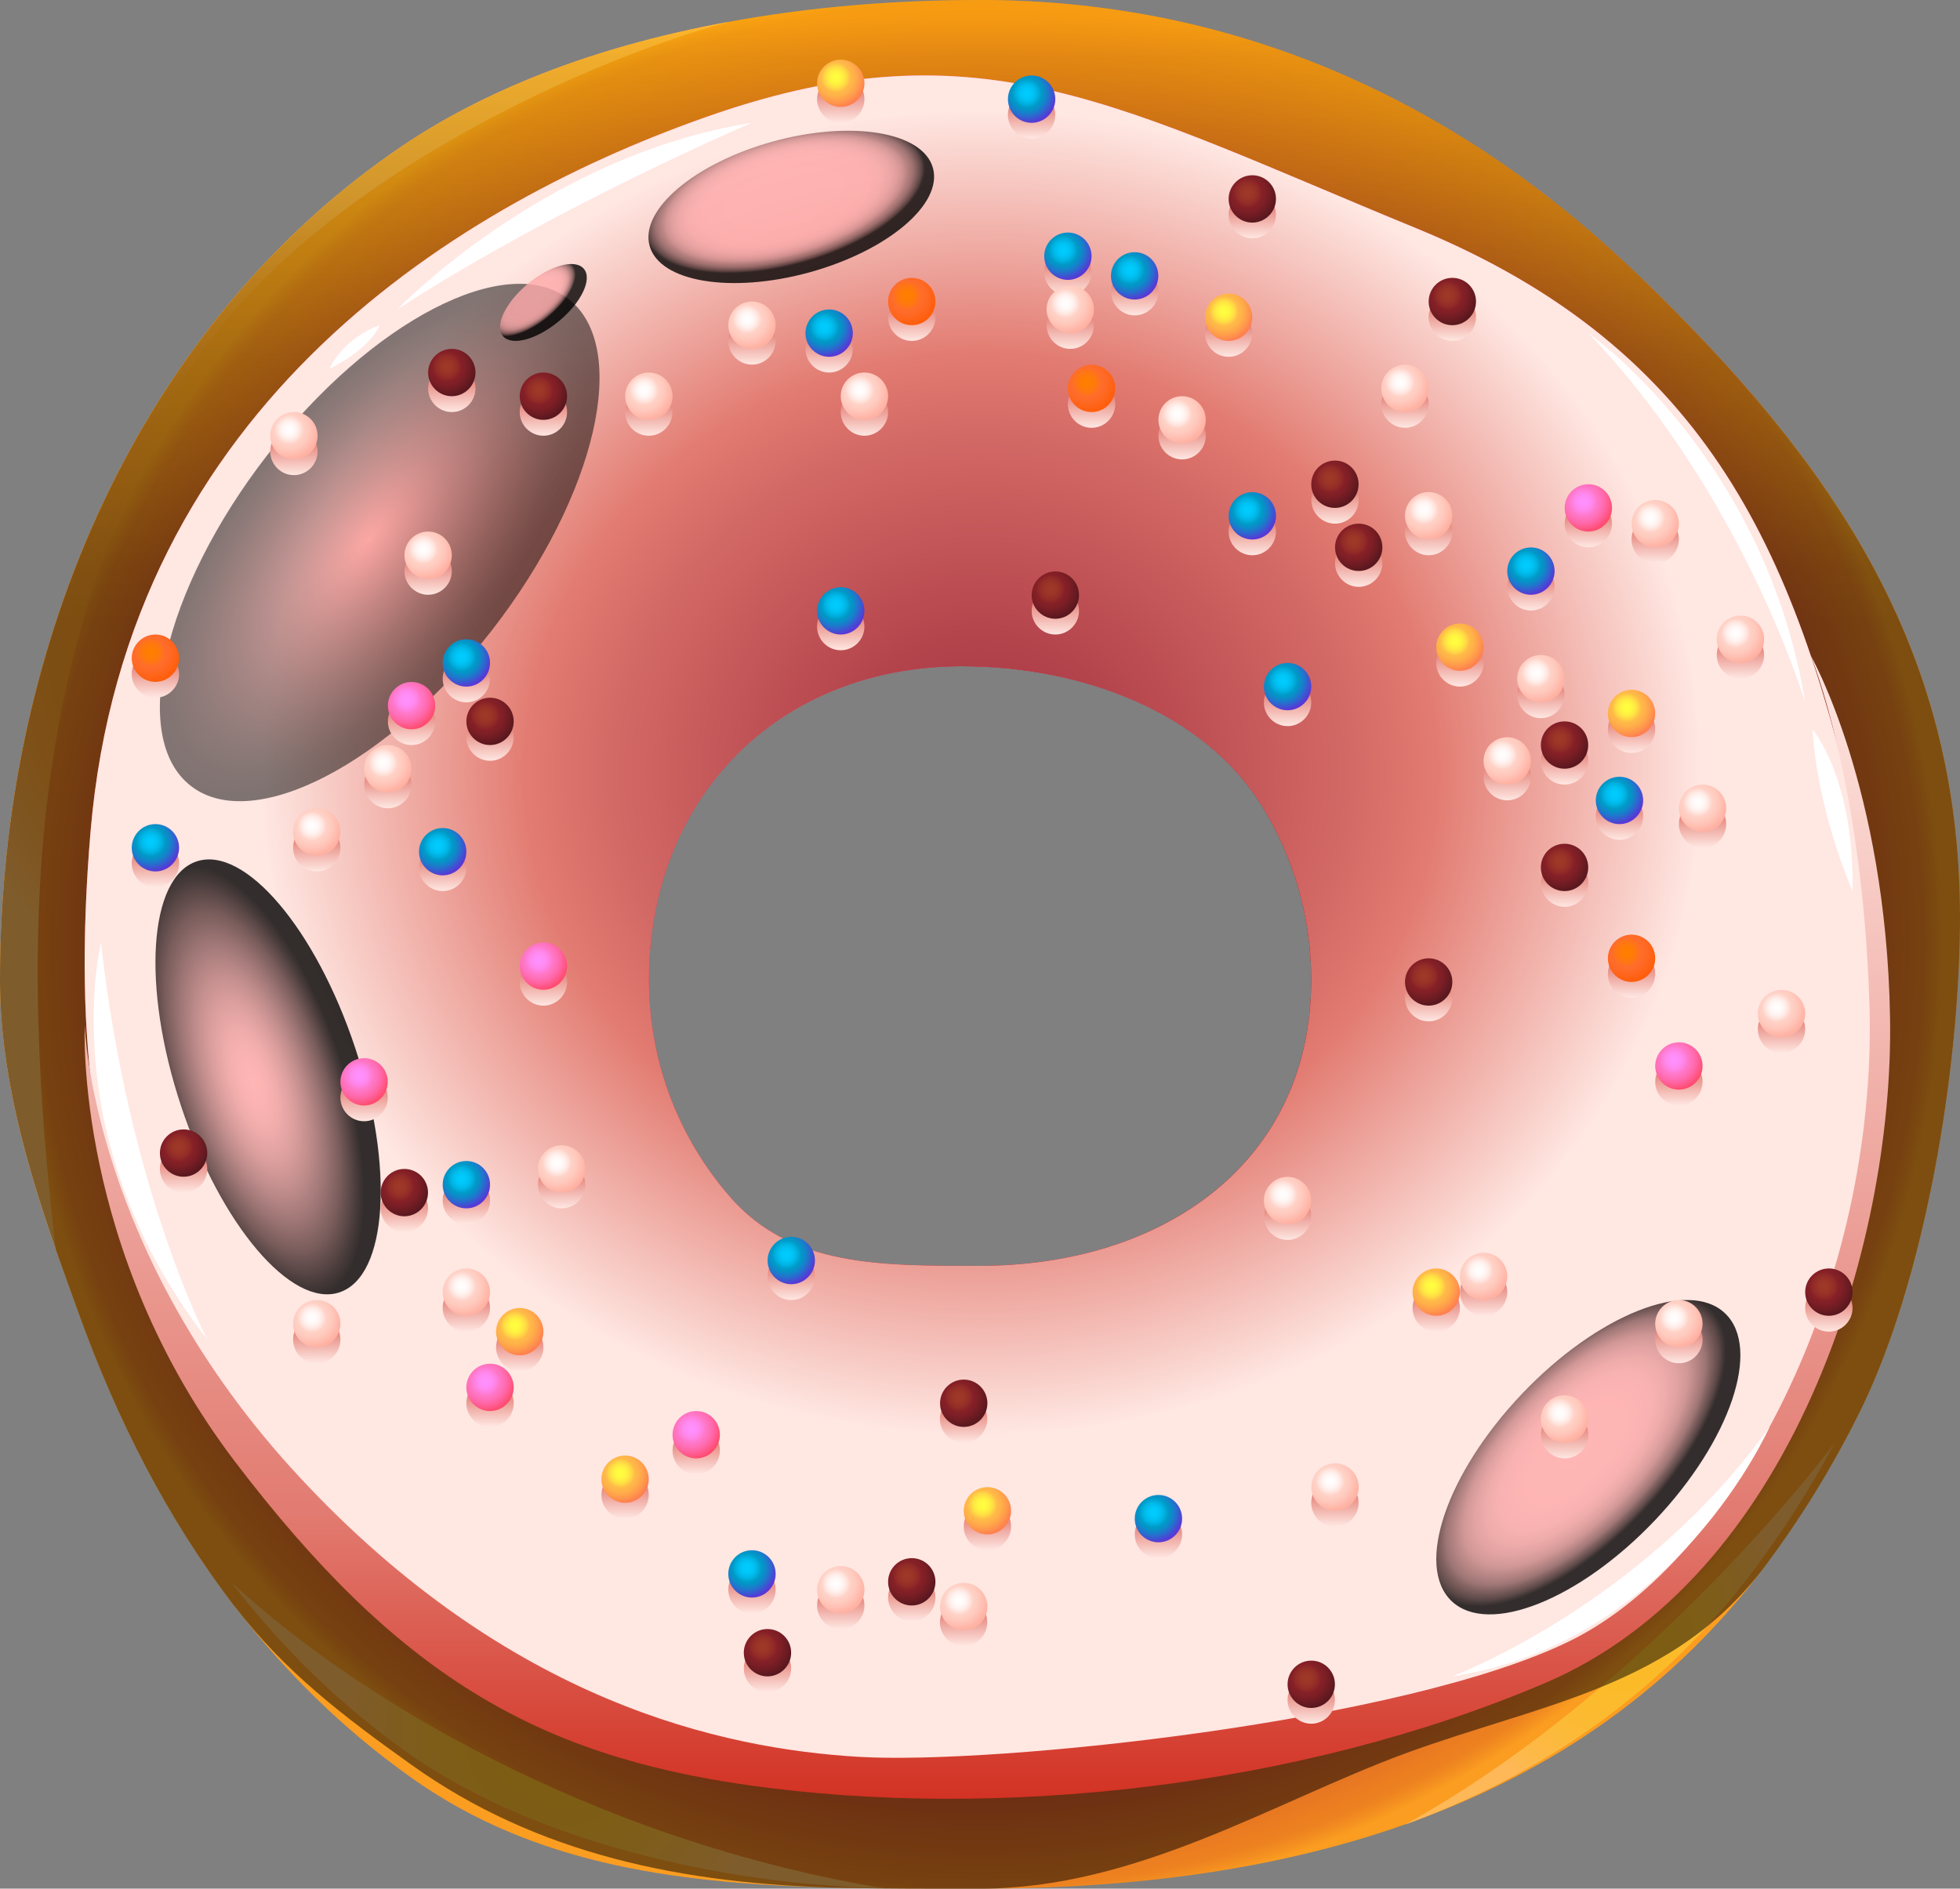 <?xml version="1.0" encoding="UTF-8"?><svg xmlns="http://www.w3.org/2000/svg" xmlns:xlink="http://www.w3.org/1999/xlink" viewBox="0 0 165.59 159.6"><rect x="0" y="0" width="165.59" height="159.6" fill="#808080" stroke="none"/><defs><style>.cls-1{fill:url(#_езымянный_градиент_260-17);}.cls-2{fill:url(#_езымянный_градиент_176-8);}.cls-3{fill:url(#_езымянный_градиент_157-44);}.cls-3,.cls-4,.cls-5,.cls-6,.cls-7,.cls-8,.cls-9,.cls-10,.cls-11,.cls-12,.cls-13,.cls-14,.cls-15,.cls-16,.cls-17,.cls-18,.cls-19,.cls-20,.cls-21,.cls-22,.cls-23,.cls-24,.cls-25,.cls-26,.cls-27,.cls-28,.cls-29,.cls-30,.cls-31,.cls-32,.cls-33,.cls-34,.cls-35,.cls-36,.cls-37,.cls-38,.cls-39,.cls-40,.cls-41,.cls-42,.cls-43,.cls-44,.cls-45,.cls-46,.cls-47,.cls-48,.cls-49,.cls-50,.cls-51,.cls-52,.cls-53,.cls-54,.cls-55,.cls-56,.cls-57,.cls-58,.cls-59,.cls-60,.cls-61,.cls-62,.cls-63,.cls-64,.cls-65,.cls-66,.cls-67,.cls-68,.cls-69,.cls-70,.cls-71,.cls-72,.cls-73,.cls-74,.cls-75,.cls-76,.cls-77,.cls-78,.cls-79,.cls-80,.cls-81,.cls-82,.cls-83,.cls-84{mix-blend-mode:multiply;}.cls-4{fill:url(#_езымянный_градиент_157-71);}.cls-85{fill:url(#_езымянный_градиент_156-21);}.cls-5{fill:url(#_езымянный_градиент_157-30);}.cls-6{fill:url(#_езымянный_градиент_157-77);}.cls-7{fill:url(#_езымянный_градиент_157-62);}.cls-8{fill:url(#_езымянный_градиент_157-78);}.cls-86{fill:url(#_езымянный_градиент_197);}.cls-87{fill:url(#_езымянный_градиент_260);}.cls-9{fill:url(#_езымянный_градиент_157-39);}.cls-10{fill:url(#_езымянный_градиент_157-28);}.cls-88{fill:url(#_езымянный_градиент_260-14);}.cls-89{fill:url(#_езымянный_градиент_225-4);}.cls-90{fill:url(#_езымянный_градиент_156-9);}.cls-91{fill:url(#_езымянный_градиент_156);}.cls-92{fill:url(#_езымянный_градиент_176-9);}.cls-93{fill:url(#_езымянный_градиент_209-2);}.cls-94{fill:url(#_езымянный_градиент_260-7);}.cls-95{fill:url(#_езымянный_градиент_156-2);}.cls-96{fill:url(#_езымянный_градиент_72);}.cls-11{fill:url(#_езымянный_градиент_157-26);}.cls-97{fill:url(#_езымянный_градиент_260-5);}.cls-98{fill:url(#_езымянный_градиент_136-2);}.cls-98,.cls-99,.cls-100,.cls-101,.cls-102,.cls-103{mix-blend-mode:screen;}.cls-98,.cls-100,.cls-102,.cls-103{opacity:.8;}.cls-12{fill:url(#_езымянный_градиент_157-55);}.cls-104{fill:url(#_езымянный_градиент_225-6);}.cls-13{fill:url(#_езымянный_градиент_157-50);}.cls-14{fill:url(#_езымянный_градиент_157-35);}.cls-99{fill:url(#_езымянный_градиент_84);}.cls-99,.cls-101{opacity:.5;}.cls-15{fill:url(#_езымянный_градиент_157-4);}.cls-105{fill:url(#_езымянный_градиент_225-2);}.cls-16{fill:url(#_езымянный_градиент_157-2);}.cls-17{fill:url(#_езымянный_градиент_128);}.cls-106{fill:url(#_езымянный_градиент_286);}.cls-107{fill:url(#_езымянный_градиент_209-5);}.cls-108{fill:url(#_езымянный_градиент_260-4);}.cls-109{fill:url(#_езымянный_градиент_156-27);}.cls-110{fill:url(#_езымянный_градиент_260-13);}.cls-111{fill:url(#_езымянный_градиент_156-20);}.cls-18{fill:url(#_езымянный_градиент_157-23);}.cls-19{fill:url(#_езымянный_градиент_157-5);}.cls-20{fill:url(#_езымянный_градиент_157-17);}.cls-21{fill:url(#_езымянный_градиент_157-25);}.cls-22{fill:url(#_езымянный_градиент_157-49);}.cls-112{fill:url(#_езымянный_градиент_260-3);}.cls-113{isolation:isolate;}.cls-114{fill:url(#_езымянный_градиент_225-7);}.cls-115{fill:url(#_езымянный_градиент_156-12);}.cls-116{fill:url(#_езымянный_градиент_260-15);}.cls-23{fill:url(#_езымянный_градиент_157-68);}.cls-117{fill:url(#_езымянный_градиент_176-2);}.cls-24{fill:url(#_езымянный_градиент_157-52);}.cls-118{fill:url(#_езымянный_градиент_156-6);}.cls-25{fill:url(#_езымянный_градиент_157-33);}.cls-26{fill:url(#_езымянный_градиент_157-9);}.cls-27{fill:url(#_езымянный_градиент_157-32);}.cls-119{fill:url(#_езымянный_градиент_156-8);}.cls-28{fill:url(#_езымянный_градиент_157-38);}.cls-29{fill:url(#_езымянный_градиент_157-75);}.cls-30{fill:url(#_езымянный_градиент_157-21);}.cls-31{fill:url(#_езымянный_градиент_157-56);}.cls-120{fill:url(#_езымянный_градиент_176-5);}.cls-32{fill:url(#_езымянный_градиент_157-27);}.cls-33{fill:url(#_езымянный_градиент_157-70);}.cls-34{fill:url(#_езымянный_градиент_157-13);}.cls-35{fill:url(#_езымянный_градиент_157-34);}.cls-121{fill:url(#_езымянный_градиент_156-22);}.cls-122{fill:url(#_езымянный_градиент_156-24);}.cls-36{fill:url(#_езымянный_градиент_157-57);}.cls-123{fill:url(#_езымянный_градиент_156-13);}.cls-124{fill:url(#_езымянный_градиент_156-14);}.cls-37{fill:url(#_езымянный_градиент_157-3);}.cls-38{fill:url(#_езымянный_градиент_157-24);}.cls-39{fill:url(#_езымянный_градиент_157-19);}.cls-40{fill:url(#_езымянный_градиент_157-37);}.cls-41{fill:url(#_езымянный_градиент_157-79);}.cls-42{fill:url(#_езымянный_градиент_121);}.cls-125{fill:url(#_езымянный_градиент_176-3);}.cls-126{fill:url(#_езымянный_градиент_176-6);}.cls-127{fill:#fff;mix-blend-mode:soft-light;}.cls-128{fill:url(#_езымянный_градиент_176-4);}.cls-129{fill:url(#_езымянный_градиент_260-6);}.cls-43{fill:url(#_езымянный_градиент_157-29);}.cls-130{fill:url(#_езымянный_градиент_156-16);}.cls-44{fill:url(#_езымянный_градиент_157-53);}.cls-45{fill:url(#_езымянный_градиент_157-69);}.cls-46{fill:url(#_езымянный_градиент_157-41);}.cls-47{fill:url(#_езымянный_градиент_157-61);}.cls-48{fill:url(#_езымянный_градиент_157-67);}.cls-49{fill:url(#_езымянный_градиент_157-36);}.cls-50{fill:url(#_езымянный_градиент_157-15);}.cls-131{fill:url(#_езымянный_градиент_225-3);}.cls-132{fill:url(#_езымянный_градиент_209-3);}.cls-51{fill:url(#_езымянный_градиент_157-48);}.cls-133{fill:url(#_езымянный_градиент_156-4);}.cls-52{fill:url(#_езымянный_градиент_157-11);}.cls-53{fill:url(#_езымянный_градиент_157-20);}.cls-134{fill:url(#_езымянный_градиент_176-10);}.cls-135{fill:url(#_езымянный_градиент_260-12);}.cls-54{fill:url(#_езымянный_градиент_157-72);}.cls-55{fill:url(#_езымянный_градиент_157-31);}.cls-136{fill:url(#_езымянный_градиент_156-17);}.cls-137{fill:url(#_езымянный_градиент_156-3);}.cls-56{fill:url(#_езымянный_градиент_157-6);}.cls-138{fill:url(#_езымянный_градиент_176-12);}.cls-139{fill:url(#_езымянный_градиент_72-2);}.cls-57{fill:url(#_езымянный_градиент_157-14);}.cls-140{fill:url(#_езымянный_градиент_260-11);}.cls-141{fill:url(#_езымянный_градиент_197-4);}.cls-142{fill:url(#_езымянный_градиент_260-10);}.cls-143{fill:url(#_езымянный_градиент_176-7);}.cls-144{fill:url(#_езымянный_градиент_156-25);}.cls-145{fill:url(#_езымянный_градиент_176-16);}.cls-146{fill:url(#_езымянный_градиент_260-8);}.cls-147{fill:url(#_езымянный_градиент_101);}.cls-58{fill:url(#_езымянный_градиент_157-64);}.cls-59{fill:url(#_езымянный_градиент_157-59);}.cls-100{fill:url(#_езымянный_градиент_138);}.cls-148{fill:url(#_езымянный_градиент_225-8);}.cls-60{fill:url(#_езымянный_градиент_157-66);}.cls-149{fill:url(#_езымянный_градиент_156-19);}.cls-61{fill:url(#_езымянный_градиент_157-74);}.cls-150{fill:url(#_езымянный_градиент_260-16);}.cls-62{fill:url(#_езымянный_градиент_157-42);}.cls-151{fill:url(#_езымянный_градиент_209);}.cls-152{fill:url(#_езымянный_градиент_225);}.cls-63{fill:url(#_езымянный_градиент_157-60);}.cls-153{fill:url(#_езымянный_градиент_209-4);}.cls-64{fill:url(#_езымянный_градиент_157);}.cls-154{fill:url(#_езымянный_градиент_176);}.cls-155{fill:url(#_езымянный_градиент_197-3);}.cls-156{fill:url(#_езымянный_градиент_197-2);}.cls-157{fill:url(#_езымянный_градиент_156-10);}.cls-65{fill:url(#_езымянный_градиент_157-46);}.cls-158{fill:url(#_езымянный_градиент_209-7);}.cls-159{fill:url(#_езымянный_градиент_260-18);}.cls-66{fill:url(#_езымянный_градиент_157-45);}.cls-101{fill:url(#_езымянный_градиент_119);}.cls-67{fill:url(#_езымянный_градиент_157-22);}.cls-68{fill:url(#_езымянный_градиент_157-51);}.cls-160{fill:url(#_езымянный_градиент_176-14);}.cls-161{fill:url(#_езымянный_градиент_156-11);}.cls-162{fill:url(#_езымянный_градиент_225-5);}.cls-102{fill:url(#_езымянный_градиент_136);}.cls-69{fill:url(#_езымянный_градиент_157-73);}.cls-70{fill:url(#_езымянный_градиент_157-80);}.cls-103{fill:url(#_езымянный_градиент_137);}.cls-71{fill:url(#_езымянный_градиент_157-40);}.cls-72{fill:url(#_езымянный_градиент_157-16);}.cls-163{fill:url(#_езымянный_градиент_260-9);}.cls-164{fill:url(#_езымянный_градиент_156-7);}.cls-165{fill:url(#_езымянный_градиент_156-15);}.cls-166{fill:url(#_езымянный_градиент_156-23);}.cls-73{fill:url(#_езымянный_градиент_157-8);}.cls-74{fill:url(#_езымянный_градиент_157-7);}.cls-167{fill:url(#_езымянный_градиент_176-13);}.cls-75{fill:url(#_езымянный_градиент_157-54);}.cls-168{fill:url(#_езымянный_градиент_156-5);}.cls-76{fill:url(#_езымянный_градиент_157-10);}.cls-77{fill:url(#_езымянный_градиент_157-58);}.cls-169{fill:url(#_езымянный_градиент_156-18);}.cls-170{fill:url(#_езымянный_градиент_176-11);}.cls-78{fill:url(#_езымянный_градиент_157-12);}.cls-79{fill:url(#_езымянный_градиент_157-65);}.cls-171{fill:url(#_езымянный_градиент_64);}.cls-80{fill:url(#_езымянный_градиент_157-18);}.cls-172{fill:url(#_езымянный_градиент_156-26);}.cls-81{fill:url(#_езымянный_градиент_157-47);}.cls-173{fill:url(#_езымянный_градиент_260-2);}.cls-174{fill:url(#_езымянный_градиент_209-6);}.cls-82{fill:url(#_езымянный_градиент_157-76);}.cls-83{fill:url(#_езымянный_градиент_157-63);}.cls-84{fill:url(#_езымянный_градиент_157-43);}.cls-175{fill:url(#_езымянный_градиент_176-15);}</style><radialGradient id="_езымянный_градиент_286" cx="82.79" cy="79.8" fx="82.79" fy="79.8" r="81.31" gradientTransform="matrix(1, 0, 0, 1, 0, 0)" gradientUnits="userSpaceOnUse"><stop offset=".31" stop-color="#d45429"/><stop offset=".86" stop-color="#d45429"/><stop offset=".97" stop-color="#ec7f20"/><stop offset=".98" stop-color="#ed8220"/><stop offset=".99" stop-color="#f38e20"/><stop offset="1" stop-color="#fb9d20"/></radialGradient><radialGradient id="_езымянный_градиент_64" cx="30.76" cy="53.71" fx="30.76" fy="53.71" r="42.63" gradientTransform="matrix(1, 0, 0, 1, 0, 0)" gradientUnits="userSpaceOnUse"><stop offset="0" stop-color="#d45429"/><stop offset=".1" stop-color="#d85c27"/><stop offset=".27" stop-color="#e67324"/><stop offset=".47" stop-color="#fb9820"/><stop offset=".58" stop-color="#fb9a23"/><stop offset=".68" stop-color="#fca12f"/><stop offset=".78" stop-color="#fdac43"/><stop offset=".86" stop-color="#ffb857"/></radialGradient><radialGradient id="_езымянный_градиент_72" cx="47.09" cy="146.62" fx="47.09" fy="146.62" r="21.54" gradientTransform="matrix(1, 0, 0, 1, 0, 0)" gradientUnits="userSpaceOnUse"><stop offset="0" stop-color="#fbbc25"/><stop offset=".25" stop-color="#fbbb28"/><stop offset=".49" stop-color="#fcba34"/><stop offset=".73" stop-color="#fdb948"/><stop offset=".86" stop-color="#ffb857"/></radialGradient><radialGradient id="_езымянный_градиент_72-2" cx="136.81" cy="138.11" fx="136.81" fy="138.11" r="17.13" xlink:href="#_езымянный_градиент_72"/><linearGradient id="_езымянный_градиент_84" x1="82.79" y1="159.6" x2="82.79" y2="0" gradientTransform="matrix(1, 0, 0, 1, 0, 0)" gradientUnits="userSpaceOnUse"><stop offset=".67" stop-color="#000"/><stop offset=".7" stop-color="#0a0700"/><stop offset=".74" stop-color="#261b00"/><stop offset=".81" stop-color="#543b01"/><stop offset=".88" stop-color="#946902"/><stop offset=".97" stop-color="#e3a103"/><stop offset=".99" stop-color="#ffb504"/></linearGradient><radialGradient id="_езымянный_градиент_101" cx="80.25" cy="13.36" fx="80.25" fy="13.36" r="115.71" gradientTransform="matrix(1, 0, 0, 1, 0, 0)" gradientUnits="userSpaceOnUse"><stop offset=".06" stop-color="#ff5da9"/><stop offset="1" stop-color="#ff334a"/></radialGradient><radialGradient id="_езымянный_градиент_128" cx="82.9" cy="65.45" fx="82.9" fy="65.45" r="60.82" gradientTransform="translate(0 5.07) scale(1 .92)" gradientUnits="userSpaceOnUse"><stop offset="0" stop-color="#a43240"/><stop offset=".18" stop-color="#b1414a"/><stop offset=".51" stop-color="#d36965"/><stop offset=".63" stop-color="#e27b71"/><stop offset="1" stop-color="#ffe7e2"/></radialGradient><radialGradient id="_езымянный_градиент_119" cx="-338.07" cy="493.7" fx="-338.07" fy="493.7" r="6.46" gradientTransform="translate(-1684.93 1232.57) rotate(-142.21) scale(1.86 4.03)" gradientUnits="userSpaceOnUse"><stop offset="0" stop-color="#ff7e7e"/><stop offset=".09" stop-color="#e37070"/><stop offset=".34" stop-color="#944949"/><stop offset=".57" stop-color="#542929"/><stop offset=".76" stop-color="#261313"/><stop offset=".9" stop-color="#0a0505"/><stop offset=".99" stop-color="#000"/></radialGradient><radialGradient id="_езымянный_градиент_136" cx="-296.95" cy="508.79" fx="-296.95" fy="508.79" r="3.08" gradientTransform="translate(-2057.22 26.91) rotate(-105.35) scale(1.86 4.03)" gradientUnits="userSpaceOnUse"><stop offset=".37" stop-color="#ffabab"/><stop offset=".6" stop-color="#fda9a9"/><stop offset=".68" stop-color="#f6a5a5"/><stop offset=".74" stop-color="#ea9d9d"/><stop offset=".79" stop-color="#d99191"/><stop offset=".83" stop-color="#c38383"/><stop offset=".86" stop-color="#a87070"/><stop offset=".9" stop-color="#875b5b"/><stop offset=".93" stop-color="#624141"/><stop offset=".96" stop-color="#372424"/><stop offset=".98" stop-color="#090606"/><stop offset=".99" stop-color="#000"/></radialGradient><radialGradient id="_езымянный_градиент_137" cx="-417.72" cy="510.27" fx="-417.72" fy="510.27" r="4.16" gradientTransform="translate(-1846.66 1078.08) rotate(-136.46) scale(1.86 4.03)" gradientUnits="userSpaceOnUse"><stop offset="0" stop-color="#ffabab"/><stop offset=".37" stop-color="#fda9a9"/><stop offset=".5" stop-color="#f6a5a5"/><stop offset=".59" stop-color="#ea9d9d"/><stop offset=".67" stop-color="#d99191"/><stop offset=".74" stop-color="#c38383"/><stop offset=".79" stop-color="#a87070"/><stop offset=".85" stop-color="#875b5b"/><stop offset=".89" stop-color="#624141"/><stop offset=".94" stop-color="#372424"/><stop offset=".98" stop-color="#090606"/><stop offset=".99" stop-color="#000"/></radialGradient><radialGradient id="_езымянный_градиент_138" cx="-417.57" cy="454.73" fx="-417.57" fy="454.73" r="4.16" gradientTransform="translate(-56.52 2325.57) rotate(161.67) scale(1.86 4.61) skewX(.01)" gradientUnits="userSpaceOnUse"><stop offset="0" stop-color="#ffabab"/><stop offset=".11" stop-color="#faa7a7"/><stop offset=".23" stop-color="#ec9e9e"/><stop offset=".36" stop-color="#d48e8e"/><stop offset=".49" stop-color="#b47979"/><stop offset=".63" stop-color="#8a5d5d"/><stop offset=".78" stop-color="#573a3a"/><stop offset=".92" stop-color="#1c1212"/><stop offset=".99" stop-color="#000"/></radialGradient><radialGradient id="_езымянный_градиент_136-2" cx="-343.76" cy="500.74" fx="-343.76" fy="500.74" r="1.1" gradientTransform="translate(-1916.05 822.08) rotate(-129.69) scale(1.86 4.03) skewX(.01)" xlink:href="#_езымянный_градиент_136"/><linearGradient id="_езымянный_градиент_121" x1="83.42" y1="152.01" x2="83.42" y2="55.42" gradientTransform="matrix(1, 0, 0, 1, 0, 0)" gradientUnits="userSpaceOnUse"><stop offset="0" stop-color="#d23223"/><stop offset=".25" stop-color="#e27b71"/><stop offset="1" stop-color="#ffe7e2"/></linearGradient><linearGradient id="_езымянный_градиент_157" x1="123.34" y1="58.02" x2="123.34" y2="54.02" gradientTransform="matrix(1, 0, 0, 1, 0, 0)" gradientUnits="userSpaceOnUse"><stop offset="0" stop-color="#ffe7e2"/><stop offset=".75" stop-color="#e27b71"/><stop offset=".99" stop-color="#d23223"/></linearGradient><radialGradient id="_езымянный_градиент_225" cx="122.93" cy="54.18" fx="122.93" fy="54.18" r="2.5" gradientTransform="matrix(1, 0, 0, 1, 0, 0)" gradientUnits="userSpaceOnUse"><stop offset="0" stop-color="#fffe40"/><stop offset=".13" stop-color="#fffa40"/><stop offset=".24" stop-color="#ffef41"/><stop offset=".36" stop-color="#ffdc44"/><stop offset=".47" stop-color="#ffc247"/><stop offset=".49" stop-color="#ffbb48"/><stop offset=".63" stop-color="#ffb149"/><stop offset=".85" stop-color="#ff974c"/><stop offset="1" stop-color="#ff814f"/></radialGradient><linearGradient id="_езымянный_градиент_157-2" x1="71.03" y1="10.38" x2="71.03" y2="6.37" xlink:href="#_езымянный_градиент_157"/><radialGradient id="_езымянный_градиент_225-2" cx="70.62" cy="6.54" fx="70.62" fy="6.54" r="2.5" xlink:href="#_езымянный_градиент_225"/><linearGradient id="_езымянный_градиент_157-3" x1="77.03" y1="28.81" x2="77.03" y2="24.81" xlink:href="#_езымянный_градиент_157"/><radialGradient id="_езымянный_градиент_197" cx="76.63" cy="24.97" fx="76.63" fy="24.97" r="2.5" gradientTransform="matrix(1, 0, 0, 1, 0, 0)" gradientUnits="userSpaceOnUse"><stop offset="0" stop-color="#ff7f00"/><stop offset=".15" stop-color="#ff7d03"/><stop offset=".3" stop-color="#ff780e"/><stop offset=".44" stop-color="#ff7121"/><stop offset=".49" stop-color="#ff6d2c"/><stop offset=".7" stop-color="#ff6822"/><stop offset="1" stop-color="#ff5e0b"/></radialGradient><linearGradient id="_езымянный_градиент_157-4" x1="70.05" y1="31.48" x2="70.05" y2="27.48" xlink:href="#_езымянный_градиент_157"/><radialGradient id="_езымянный_градиент_176" cx="69.65" cy="27.64" fx="69.65" fy="27.64" r="2.5" gradientTransform="matrix(1, 0, 0, 1, 0, 0)" gradientUnits="userSpaceOnUse"><stop offset="0" stop-color="#00ccfe"/><stop offset=".14" stop-color="#00c8fa"/><stop offset=".27" stop-color="#00beef"/><stop offset=".39" stop-color="#00addc"/><stop offset=".49" stop-color="#009ac7"/><stop offset=".58" stop-color="#0890c8"/><stop offset=".73" stop-color="#2076cc"/><stop offset=".92" stop-color="#464bd3"/><stop offset="1" stop-color="#5739d6"/></radialGradient><linearGradient id="_езымянный_градиент_157-5" x1="66.84" y1="109.86" x2="66.84" y2="105.86" xlink:href="#_езымянный_градиент_157"/><radialGradient id="_езымянный_градиент_176-2" cx="66.44" cy="106.02" fx="66.44" fy="106.02" r="2.5" xlink:href="#_езымянный_градиент_176"/><linearGradient id="_езымянный_градиент_157-6" x1="39.4" y1="59.36" x2="39.4" y2="55.35" xlink:href="#_езымянный_градиент_157"/><radialGradient id="_езымянный_градиент_176-3" cx="39" cy="55.51" fx="39" fy="55.51" r="2.5" xlink:href="#_езымянный_градиент_176"/><linearGradient id="_езымянный_градиент_157-7" x1="36.16" y1="50.26" x2="36.16" y2="46.25" xlink:href="#_езымянный_градиент_157"/><radialGradient id="_езымянный_градиент_156" cx="35.76" cy="46.42" fx="35.76" fy="46.42" r="2.5" gradientTransform="matrix(1, 0, 0, 1, 0, 0)" gradientUnits="userSpaceOnUse"><stop offset="0" stop-color="#fffefe"/><stop offset=".14" stop-color="#fffbfa"/><stop offset=".27" stop-color="#fff2ef"/><stop offset=".39" stop-color="#ffe3dc"/><stop offset=".49" stop-color="#ffd2c7"/><stop offset=".68" stop-color="#ffc9bd"/><stop offset=".99" stop-color="#ffb2a3"/><stop offset="1" stop-color="#ffb1a2"/></radialGradient><linearGradient id="_езымянный_градиент_157-8" x1="141.84" y1="93.42" x2="141.84" y2="89.42" xlink:href="#_езымянный_градиент_157"/><radialGradient id="_езымянный_градиент_209" cx="141.44" cy="89.58" fx="141.44" fy="89.58" r="2.5" gradientTransform="matrix(1, 0, 0, 1, 0, 0)" gradientUnits="userSpaceOnUse"><stop offset="0" stop-color="#ff90fe"/><stop offset=".14" stop-color="#ff8efa"/><stop offset=".27" stop-color="#ff89ef"/><stop offset=".39" stop-color="#ff80dc"/><stop offset=".49" stop-color="#ff77c7"/><stop offset=".59" stop-color="#ff72bd"/><stop offset=".76" stop-color="#ff65a3"/><stop offset=".97" stop-color="#ff5078"/><stop offset="1" stop-color="#ff4d72"/></radialGradient><linearGradient id="_езымянный_градиент_157-9" x1="132.18" y1="123.25" x2="132.18" y2="119.24" xlink:href="#_езымянный_градиент_157"/><radialGradient id="_езымянный_градиент_156-2" cx="131.78" cy="119.4" fx="131.78" fy="119.4" r="2.5" xlink:href="#_езымянный_градиент_156"/><linearGradient id="_езымянный_градиент_157-10" x1="136.81" y1="70.97" x2="136.81" y2="66.97" xlink:href="#_езымянный_градиент_157"/><radialGradient id="_езымянный_градиент_176-4" cx="136.41" cy="67.13" fx="136.41" fy="67.13" r="2.5" xlink:href="#_езымянный_градиент_176"/><linearGradient id="_езымянный_градиент_157-11" x1="95.86" y1="26.65" x2="95.86" y2="22.65" xlink:href="#_езымянный_градиент_157"/><radialGradient id="_езымянный_градиент_176-5" cx="95.46" cy="22.81" fx="95.46" fy="22.81" r="2.5" xlink:href="#_езымянный_градиент_176"/><linearGradient id="_езымянный_градиент_157-12" x1="71.03" y1="54.96" x2="71.03" y2="50.95" xlink:href="#_езымянный_градиент_157"/><radialGradient id="_езымянный_градиент_176-6" cx="70.62" cy="51.11" fx="70.62" fy="51.11" r="2.5" xlink:href="#_езымянный_градиент_176"/><linearGradient id="_езымянный_градиент_157-13" x1="87.15" y1="11.71" x2="87.15" y2="7.71" xlink:href="#_езымянный_градиент_157"/><radialGradient id="_езымянный_градиент_176-7" cx="86.75" cy="7.87" fx="86.75" fy="7.87" r="2.5" gradientTransform="translate(.82 -6.17) rotate(4.08)" xlink:href="#_езымянный_градиент_176"/><linearGradient id="_езымянный_градиент_157-14" x1="105.8" y1="46.92" x2="105.8" y2="42.92" xlink:href="#_езымянный_градиент_157"/><radialGradient id="_езымянный_градиент_176-8" cx="105.4" cy="43.08" fx="105.4" fy="43.08" r="2.5" xlink:href="#_езымянный_градиент_176"/><linearGradient id="_езымянный_градиент_157-15" x1="13.13" y1="74.97" x2="13.13" y2="70.97" xlink:href="#_езымянный_градиент_157"/><radialGradient id="_езымянный_градиент_176-9" cx="12.73" cy="71.13" fx="12.73" fy="71.13" r="2.5" xlink:href="#_езымянный_градиент_176"/><linearGradient id="_езымянный_градиент_157-16" x1="129.34" y1="51.59" x2="129.34" y2="47.59" xlink:href="#_езымянный_градиент_157"/><radialGradient id="_езымянный_градиент_176-10" cx="128.94" cy="47.75" fx="128.94" fy="47.75" r="2.5" xlink:href="#_езымянный_градиент_176"/><linearGradient id="_езымянный_градиент_157-17" x1="108.78" y1="61.36" x2="108.78" y2="57.35" xlink:href="#_езымянный_градиент_157"/><radialGradient id="_езымянный_градиент_176-11" cx="108.38" cy="57.52" fx="108.38" fy="57.52" r="2.5" xlink:href="#_езымянный_градиент_176"/><linearGradient id="_езымянный_градиент_157-18" x1="41.4" y1="64.3" x2="41.4" y2="60.29" xlink:href="#_езымянный_градиент_157"/><radialGradient id="_езымянный_градиент_260" cx="41" cy="60.46" fx="41" fy="60.46" r="2.5" gradientTransform="matrix(1, 0, 0, 1, 0, 0)" gradientUnits="userSpaceOnUse"><stop offset="0" stop-color="#9f3927"/><stop offset=".2" stop-color="#9b3527"/><stop offset=".39" stop-color="#902a27"/><stop offset=".49" stop-color="#862027"/><stop offset=".65" stop-color="#7c1e25"/><stop offset=".92" stop-color="#621920"/><stop offset="1" stop-color="#59181f"/></radialGradient><linearGradient id="_езымянный_градиент_157-19" x1="38.17" y1="34.82" x2="38.17" y2="30.81" xlink:href="#_езымянный_градиент_157"/><radialGradient id="_езымянный_градиент_260-2" cx="37.76" cy="30.98" fx="37.76" fy="30.98" r="2.5" xlink:href="#_езымянный_градиент_260"/><linearGradient id="_езымянный_градиент_157-20" x1="97.87" y1="131.67" x2="97.87" y2="127.67" xlink:href="#_езымянный_градиент_157"/><radialGradient id="_езымянный_градиент_176-12" cx="97.46" cy="127.83" fx="97.46" fy="127.83" r="2.5" xlink:href="#_езымянный_градиент_176"/><linearGradient id="_езымянный_градиент_157-21" x1="13.13" y1="58.96" x2="13.13" y2="54.96" xlink:href="#_езымянный_градиент_157"/><radialGradient id="_езымянный_градиент_197-2" cx="12.73" cy="55.12" fx="12.73" fy="55.12" r="2.5" xlink:href="#_езымянный_градиент_197"/><linearGradient id="_езымянный_градиент_157-22" x1="37.4" y1="75.3" x2="37.4" y2="71.3" xlink:href="#_езымянный_градиент_157"/><radialGradient id="_езымянный_градиент_176-13" cx="37" cy="71.46" fx="37" fy="71.46" r="2.5" xlink:href="#_езымянный_градиент_176"/><linearGradient id="_езымянный_градиент_157-23" x1="26.76" y1="73.64" x2="26.76" y2="69.64" xlink:href="#_езымянный_градиент_157"/><radialGradient id="_езымянный_градиент_156-3" cx="26.35" cy="69.8" fx="26.35" fy="69.8" r="2.5" xlink:href="#_езымянный_градиент_156"/><linearGradient id="_езымянный_градиент_157-24" x1="24.83" y1="40.15" x2="24.83" y2="36.15" xlink:href="#_езымянный_градиент_157"/><radialGradient id="_езымянный_градиент_156-4" cx="24.42" cy="36.31" fx="24.42" fy="36.31" r="2.5" xlink:href="#_езымянный_градиент_156"/><linearGradient id="_езымянный_градиент_157-25" x1="134.19" y1="46.25" x2="134.19" y2="42.25" xlink:href="#_езымянный_градиент_157"/><radialGradient id="_езымянный_градиент_209-2" cx="133.78" cy="42.41" fx="133.78" fy="42.41" xlink:href="#_езымянный_градиент_209"/><linearGradient id="_езымянный_градиент_157-26" x1="45.91" y1="36.82" x2="45.91" y2="32.82" xlink:href="#_езымянный_градиент_157"/><radialGradient id="_езымянный_градиент_260-3" cx="45.51" cy="32.98" fx="45.51" fy="32.98" r="2.5" xlink:href="#_езымянный_градиент_260"/><linearGradient id="_езымянный_градиент_157-27" x1="90.22" y1="24.99" x2="90.22" y2="20.98" xlink:href="#_езымянный_градиент_157"/><radialGradient id="_езымянный_градиент_176-14" cx="89.82" cy="21.14" fx="89.82" fy="21.14" r="2.5" xlink:href="#_езымянный_градиент_176"/><linearGradient id="_езымянный_градиент_157-28" x1="92.22" y1="36.15" x2="92.22" y2="32.15" xlink:href="#_езымянный_градиент_157"/><radialGradient id="_езымянный_градиент_197-3" cx="91.82" cy="32.31" fx="91.82" fy="32.31" xlink:href="#_езымянный_градиент_197"/><linearGradient id="_езымянный_градиент_157-29" x1="118.7" y1="36.15" x2="118.7" y2="32.15" xlink:href="#_езымянный_градиент_157"/><radialGradient id="_езымянный_градиент_156-5" cx="118.29" cy="32.31" fx="118.29" fy="32.31" xlink:href="#_езымянный_градиент_156"/><linearGradient id="_езымянный_градиент_157-30" x1="73.03" y1="36.82" x2="73.03" y2="32.82" xlink:href="#_езымянный_градиент_157"/><radialGradient id="_езымянный_градиент_156-6" cx="72.63" cy="32.98" fx="72.63" fy="32.98" r="2.5" xlink:href="#_езымянный_градиент_156"/><linearGradient id="_езымянный_градиент_157-31" x1="32.76" y1="68.3" x2="32.76" y2="64.3" xlink:href="#_езымянный_градиент_157"/><radialGradient id="_езымянный_градиент_156-7" cx="32.36" cy="64.46" fx="32.36" fy="64.46" r="2.5" xlink:href="#_езымянный_градиент_156"/><linearGradient id="_езымянный_градиент_157-32" x1="103.8" y1="30.15" x2="103.8" y2="26.14" xlink:href="#_езымянный_градиент_157"/><radialGradient id="_езымянный_градиент_225-3" cx="103.4" cy="26.31" fx="103.4" fy="26.31" r="2.5" xlink:href="#_езымянный_градиент_225"/><linearGradient id="_езымянный_градиент_157-33" x1="30.76" y1="94.75" x2="30.76" y2="90.75" xlink:href="#_езымянный_градиент_157"/><radialGradient id="_езымянный_градиент_209-3" cx="30.36" cy="90.91" fx="30.36" fy="90.91" r="2.5" xlink:href="#_езымянный_градиент_209"/><linearGradient id="_езымянный_градиент_157-34" x1="139.84" y1="47.59" x2="139.84" y2="43.58" xlink:href="#_езымянный_градиент_157"/><radialGradient id="_езымянный_градиент_156-8" cx="139.44" cy="43.75" fx="139.44" fy="43.75" r="2.5" xlink:href="#_езымянный_градиент_156"/><linearGradient id="_езымянный_градиент_157-35" x1="99.87" y1="38.82" x2="99.87" y2="34.82" xlink:href="#_езымянный_градиент_157"/><radialGradient id="_езымянный_градиент_156-9" cx="99.46" cy="34.98" fx="99.46" fy="34.98" r="2.5" xlink:href="#_езымянный_градиент_156"/><linearGradient id="_езымянный_градиент_157-36" x1="63.53" y1="30.81" x2="63.53" y2="26.81" xlink:href="#_езымянный_градиент_157"/><radialGradient id="_езымянный_градиент_156-10" cx="63.12" cy="26.97" fx="63.12" fy="26.97" r="2.5" xlink:href="#_езымянный_градиент_156"/><linearGradient id="_езымянный_градиент_157-37" x1="54.81" y1="36.82" x2="54.81" y2="32.82" xlink:href="#_езымянный_градиент_157"/><radialGradient id="_езымянный_градиент_156-11" cx="54.41" cy="32.98" fx="54.41" fy="32.98" r="2.5" xlink:href="#_езымянный_градиент_156"/><linearGradient id="_езымянный_градиент_157-38" x1="90.42" y1="29.48" x2="90.42" y2="25.48" xlink:href="#_езымянный_градиент_157"/><radialGradient id="_езымянный_градиент_156-12" cx="90.01" cy="25.64" fx="90.01" fy="25.64" r="2.5" xlink:href="#_езымянный_градиент_156"/><linearGradient id="_езымянный_градиент_157-39" x1="120.7" y1="46.92" x2="120.7" y2="42.92" xlink:href="#_езымянный_градиент_157"/><radialGradient id="_езымянный_градиент_156-13" cx="120.3" cy="43.08" fx="120.3" fy="43.08" r="2.5" xlink:href="#_езымянный_градиент_156"/><linearGradient id="_езымянный_градиент_157-40" x1="143.84" y1="71.64" x2="143.84" y2="67.64" xlink:href="#_езымянный_градиент_157"/><radialGradient id="_езымянный_градиент_156-14" cx="143.44" cy="67.8" fx="143.44" fy="67.8" r="2.5" xlink:href="#_езымянный_градиент_156"/><linearGradient id="_езымянный_градиент_157-41" x1="147.04" y1="57.35" x2="147.04" y2="53.35" xlink:href="#_езымянный_градиент_157"/><radialGradient id="_езымянный_градиент_156-15" cx="146.63" cy="53.51" fx="146.63" fy="53.51" r="2.5" xlink:href="#_езымянный_градиент_156"/><linearGradient id="_езымянный_градиент_157-42" x1="150.51" y1="88.98" x2="150.51" y2="84.98" xlink:href="#_езымянный_градиент_157"/><radialGradient id="_езымянный_градиент_156-16" cx="150.1" cy="85.14" fx="150.1" fy="85.14" r="2.5" xlink:href="#_езымянный_градиент_156"/><linearGradient id="_езымянный_градиент_157-43" x1="132.18" y1="66.3" x2="132.18" y2="62.29" xlink:href="#_езымянный_градиент_157"/><radialGradient id="_езымянный_градиент_260-4" cx="131.78" cy="62.46" fx="131.78" fy="62.46" r="2.5" xlink:href="#_езымянный_градиент_260"/><linearGradient id="_езымянный_градиент_157-44" x1="132.18" y1="76.64" x2="132.18" y2="72.63" xlink:href="#_езымянный_градиент_157"/><radialGradient id="_езымянный_градиент_260-5" cx="131.78" cy="72.8" fx="131.78" fy="72.8" r="2.5" xlink:href="#_езымянный_градиент_260"/><linearGradient id="_езымянный_градиент_157-45" x1="122.7" y1="28.81" x2="122.7" y2="24.81" xlink:href="#_езымянный_градиент_157"/><radialGradient id="_езымянный_градиент_260-6" cx="122.3" cy="24.97" fx="122.3" fy="24.97" r="2.5" xlink:href="#_езымянный_градиент_260"/><linearGradient id="_езымянный_градиент_157-46" x1="112.78" y1="44.25" x2="112.78" y2="40.25" xlink:href="#_езымянный_градиент_157"/><radialGradient id="_езымянный_градиент_260-7" cx="112.38" cy="40.41" fx="112.38" fy="40.41" r="2.5" xlink:href="#_езымянный_градиент_260"/><linearGradient id="_езымянный_градиент_157-47" x1="130.18" y1="60.69" x2="130.18" y2="56.69" xlink:href="#_езымянный_градиент_157"/><radialGradient id="_езымянный_градиент_156-17" cx="129.78" cy="56.85" fx="129.78" fy="56.85" r="2.5" xlink:href="#_езымянный_градиент_156"/><linearGradient id="_езымянный_градиент_157-48" x1="121.34" y1="112.53" x2="121.34" y2="108.53" xlink:href="#_езымянный_градиент_157"/><radialGradient id="_езымянный_градиент_225-4" cx="120.93" cy="108.69" fx="120.93" fy="108.69" r="2.5" xlink:href="#_езымянный_градиент_225"/><linearGradient id="_езымянный_градиент_157-49" x1="137.84" y1="63.63" x2="137.84" y2="59.63" xlink:href="#_езымянный_градиент_157"/><radialGradient id="_езымянный_градиент_225-5" cx="137.43" cy="59.79" fx="137.43" fy="59.79" r="2.5" xlink:href="#_езымянный_градиент_225"/><linearGradient id="_езымянный_градиент_157-50" x1="141.84" y1="115.2" x2="141.84" y2="111.2" xlink:href="#_езымянный_градиент_157"/><radialGradient id="_езымянный_градиент_156-18" cx="141.44" cy="111.36" fx="141.44" fy="111.36" r="2.5" xlink:href="#_езымянный_градиент_156"/><linearGradient id="_езымянный_градиент_157-51" x1="125.34" y1="111.2" x2="125.34" y2="107.19" xlink:href="#_езымянный_градиент_157"/><radialGradient id="_езымянный_градиент_156-19" cx="124.93" cy="107.35" fx="124.93" fy="107.35" r="2.5" xlink:href="#_езымянный_градиент_156"/><linearGradient id="_езымянный_градиент_157-52" x1="108.78" y1="104.78" x2="108.78" y2="100.78" xlink:href="#_езымянный_градиент_157"/><radialGradient id="_езымянный_градиент_156-20" cx="108.38" cy="100.94" fx="108.38" fy="100.94" xlink:href="#_езымянный_градиент_156"/><linearGradient id="_езымянный_градиент_157-53" x1="26.76" y1="115.2" x2="26.76" y2="111.2" xlink:href="#_езымянный_градиент_157"/><radialGradient id="_езымянный_градиент_156-21" cx="26.35" cy="111.36" fx="26.35" fy="111.36" r="2.5" xlink:href="#_езымянный_градиент_156"/><linearGradient id="_езымянный_градиент_157-54" x1="127.34" y1="67.63" x2="127.34" y2="63.63" xlink:href="#_езымянный_градиент_157"/><radialGradient id="_езымянный_градиент_156-22" cx="126.94" cy="63.79" fx="126.94" fy="63.79" r="2.5" xlink:href="#_езымянный_градиент_156"/><linearGradient id="_езымянный_градиент_157-55" x1="120.7" y1="86.31" x2="120.7" y2="82.31" xlink:href="#_езымянный_градиент_157"/><radialGradient id="_езымянный_градиент_260-8" cx="120.3" cy="82.47" fx="120.3" fy="82.47" r="2.5" xlink:href="#_езымянный_градиент_260"/><linearGradient id="_езымянный_градиент_157-56" x1="110.78" y1="145.66" x2="110.78" y2="141.66" xlink:href="#_езымянный_градиент_157"/><radialGradient id="_езымянный_градиент_260-9" cx="110.38" cy="141.82" fx="110.38" fy="141.82" r="2.5" xlink:href="#_езымянный_градиент_260"/><linearGradient id="_езымянный_градиент_157-57" x1="154.51" y1="112.53" x2="154.51" y2="108.53" xlink:href="#_езымянный_градиент_157"/><radialGradient id="_езымянный_градиент_260-10" cx="154.11" cy="108.69" fx="154.11" fy="108.69" r="2.5" xlink:href="#_езымянный_градиент_260"/><linearGradient id="_езымянный_градиент_157-58" x1="114.79" y1="49.59" x2="114.79" y2="45.59" xlink:href="#_езымянный_градиент_157"/><radialGradient id="_езымянный_градиент_260-11" cx="114.38" cy="45.75" fx="114.38" fy="45.75" r="2.5" xlink:href="#_езымянный_градиент_260"/><linearGradient id="_езымянный_градиент_157-59" x1="89.15" y1="53.62" x2="89.15" y2="49.62" xlink:href="#_езымянный_градиент_157"/><radialGradient id="_езымянный_градиент_260-12" cx="88.75" cy="49.78" fx="88.75" fy="49.78" xlink:href="#_езымянный_градиент_260"/><linearGradient id="_езымянный_градиент_157-60" x1="105.8" y1="20.15" x2="105.8" y2="16.14" xlink:href="#_езымянный_градиент_157"/><radialGradient id="_езымянный_градиент_260-13" cx="105.4" cy="16.3" fx="105.4" fy="16.3" r="2.5" xlink:href="#_езымянный_градиент_260"/><linearGradient id="_езымянный_градиент_157-61" x1="39.4" y1="112.53" x2="39.4" y2="108.53" xlink:href="#_езымянный_градиент_157"/><radialGradient id="_езымянный_градиент_156-23" cx="39" cy="108.69" fx="39" fy="108.69" r="2.5" xlink:href="#_езымянный_градиент_156"/><linearGradient id="_езымянный_градиент_157-62" x1="81.41" y1="121.91" x2="81.41" y2="117.91" xlink:href="#_езымянный_градиент_157"/><radialGradient id="_езымянный_градиент_260-14" cx="81.01" cy="118.07" fx="81.01" fy="118.07" r="2.5" xlink:href="#_езымянный_градиент_260"/><linearGradient id="_езымянный_градиент_157-63" x1="15.51" y1="100.78" x2="15.51" y2="96.77" xlink:href="#_езымянный_градиент_157"/><radialGradient id="_езымянный_градиент_260-15" cx="15.11" cy="96.94" fx="15.11" fy="96.94" r="2.5" xlink:href="#_езымянный_градиент_260"/><linearGradient id="_езымянный_градиент_157-64" x1="77.03" y1="137.01" x2="77.03" y2="133" xlink:href="#_езымянный_градиент_157"/><radialGradient id="_езымянный_градиент_260-16" cx="76.63" cy="133.16" fx="76.63" fy="133.16" r="2.5" xlink:href="#_езымянный_градиент_260"/><linearGradient id="_езымянный_градиент_157-65" x1="64.84" y1="142.99" x2="64.84" y2="138.99" xlink:href="#_езымянный_градиент_157"/><radialGradient id="_езымянный_градиент_260-17" cx="64.44" cy="139.15" fx="64.44" fy="139.15" r="2.5" xlink:href="#_езымянный_градиент_260"/><linearGradient id="_езымянный_градиент_157-66" x1="47.45" y1="102.11" x2="47.45" y2="98.11" xlink:href="#_езымянный_градиент_157"/><radialGradient id="_езымянный_градиент_156-24" cx="47.05" cy="98.27" fx="47.05" fy="98.27" r="2.5" xlink:href="#_езымянный_градиент_156"/><linearGradient id="_езымянный_градиент_157-67" x1="81.41" y1="139.09" x2="81.41" y2="135.09" xlink:href="#_езымянный_градиент_157"/><radialGradient id="_езымянный_градиент_156-25" cx="81.01" cy="135.25" fx="81.01" fy="135.25" r="2.5" xlink:href="#_езымянный_градиент_156"/><linearGradient id="_езымянный_градиент_157-68" x1="137.84" y1="84.31" x2="137.84" y2="80.31" xlink:href="#_езымянный_градиент_157"/><radialGradient id="_езымянный_градиент_197-4" cx="137.43" cy="80.47" fx="137.43" fy="80.47" r="2.5" xlink:href="#_езымянный_градиент_197"/><linearGradient id="_езымянный_градиент_157-69" x1="83.42" y1="131" x2="83.42" y2="127" xlink:href="#_езымянный_градиент_157"/><radialGradient id="_езымянный_градиент_225-6" cx="83.01" cy="127.16" fx="83.01" fy="127.16" r="2.5" xlink:href="#_езымянный_градиент_225"/><linearGradient id="_езымянный_градиент_157-70" x1="43.91" y1="115.87" x2="43.91" y2="111.86" xlink:href="#_езымянный_градиент_157"/><radialGradient id="_езымянный_градиент_225-7" cx="43.51" cy="112.02" fx="43.51" fy="112.02" r="2.5" xlink:href="#_езымянный_градиент_225"/><linearGradient id="_езымянный_градиент_157-71" x1="52.81" y1="128.33" x2="52.81" y2="124.33" xlink:href="#_езымянный_градиент_157"/><radialGradient id="_езымянный_градиент_225-8" cx="52.41" cy="124.49" fx="52.41" fy="124.49" r="2.5" xlink:href="#_езымянный_градиент_225"/><linearGradient id="_езымянный_градиент_157-72" x1="45.91" y1="84.98" x2="45.91" y2="80.98" xlink:href="#_езымянный_градиент_157"/><radialGradient id="_езымянный_градиент_209-4" cx="45.51" cy="81.14" fx="45.51" fy="81.14" r="2.5" xlink:href="#_езымянный_градиент_209"/><linearGradient id="_езымянный_градиент_157-73" x1="58.82" y1="124.58" x2="58.82" y2="120.58" xlink:href="#_езымянный_градиент_157"/><radialGradient id="_езымянный_градиент_209-5" cx="58.41" cy="120.74" fx="58.41" fy="120.74" xlink:href="#_езымянный_градиент_209"/><linearGradient id="_езымянный_градиент_157-74" x1="34.77" y1="62.96" x2="34.77" y2="58.96" xlink:href="#_езымянный_градиент_157"/><radialGradient id="_езымянный_градиент_209-6" cx="34.36" cy="59.12" fx="34.36" fy="59.12" r="2.5" xlink:href="#_езымянный_градиент_209"/><linearGradient id="_езымянный_градиент_157-75" x1="112.78" y1="129" x2="112.78" y2="125" xlink:href="#_езымянный_градиент_157"/><radialGradient id="_езымянный_градиент_156-26" cx="112.38" cy="125.16" fx="112.38" fy="125.16" r="2.5" xlink:href="#_езымянный_градиент_156"/><linearGradient id="_езымянный_градиент_157-76" x1="71.03" y1="137.67" x2="71.03" y2="133.67" xlink:href="#_езымянный_градиент_157"/><radialGradient id="_езымянный_градиент_156-27" cx="70.62" cy="133.83" fx="70.62" fy="133.83" r="2.5" xlink:href="#_езымянный_градиент_156"/><linearGradient id="_езымянный_градиент_157-77" x1="41.4" y1="120.58" x2="41.4" y2="116.57" xlink:href="#_езымянный_градиент_157"/><radialGradient id="_езымянный_градиент_209-7" cx="41" cy="116.74" fx="41" fy="116.74" r="2.5" xlink:href="#_езымянный_градиент_209"/><linearGradient id="_езымянный_градиент_157-78" x1="39.4" y1="103.45" x2="39.4" y2="99.44" xlink:href="#_езымянный_градиент_157"/><radialGradient id="_езымянный_градиент_176-15" cx="39" cy="99.61" fx="39" fy="99.61" r="2.5" xlink:href="#_езымянный_градиент_176"/><linearGradient id="_езымянный_градиент_157-79" x1="63.53" y1="136.34" x2="63.53" y2="132.34" xlink:href="#_езымянный_градиент_157"/><radialGradient id="_езымянный_градиент_176-16" cx="63.12" cy="132.5" fx="63.12" fy="132.5" r="2.5" xlink:href="#_езымянный_градиент_176"/><linearGradient id="_езымянный_градиент_157-80" x1="34.16" y1="104.11" x2="34.16" y2="100.11" xlink:href="#_езымянный_градиент_157"/><radialGradient id="_езымянный_градиент_260-18" cx="33.76" cy="100.27" fx="33.76" fy="100.27" r="2.5" xlink:href="#_езымянный_градиент_260"/></defs><g class="cls-113"><g id="Layer_2"><g id="objects"><g><path class="cls-106" d="M138.85,23.67C123.95,9.15,105.25,0,82.79,0c-7.02,0-14.26,.56-21.27,1.86-5.84,1.07-11.53,2.64-16.78,4.8-3.83,1.57-7.44,3.44-10.72,5.66C11.99,27.19,0,54.22,0,82.79c0,7.86,2.19,15.47,4.68,22.68,.01,.03,.02,.06,.03,.09,.61,1.76,1.25,3.49,1.86,5.21,3.3,9.21,7.62,17.66,13.29,25.03h.01c4.16,5.43,9.04,10.26,14.79,14.36,10.61,7.59,23.08,9.08,36.6,9.37,3.77,.08,7.62,.07,11.53,.07,13.25,0,25.78-1.68,36.88-5.78,11.67-4.28,21.76-11.19,29.5-21.55,2.49-3.34,4.75-6.88,6.72-10.58,.47-.86,.91-1.74,1.35-2.63,5.35-10.95,8.35-28.58,8.35-41.59,0-23.27-11.27-38.77-26.73-53.81Zm-56.06,83.3c-8.43,0-15.99,.08-21.12-5.82-4.28-4.91-6.86-11.33-6.86-18.35,0-15.46,11-26.5,26.46-26.5,10.05,0,20.4,3.83,25.34,11.79,2.64,4.27,4.17,9.31,4.17,14.71,0,15.46-12.53,24.17-27.99,24.17Z"/><path class="cls-171" d="M61.52,1.86c-12.54,3.38-38.72,14.97-47.61,33.03C5.04,52.94,.65,71.44,4.71,105.56c-.01-.03-.02-.06-.03-.09-2.49-7.2-4.68-14.81-4.68-22.68C0,54.22,11.99,27.19,34.02,12.31c3.29-2.22,6.89-4.09,10.72-5.66,5.26-2.16,10.94-3.72,16.78-4.8Z"/><path class="cls-96" d="M19.51,133.67c12.31,11.39,32.77,22.2,55.16,25.9-13.52-.29-29.76-3.97-40.37-11.55-5.75-4.1-10.63-8.93-14.79-14.35Z"/><path class="cls-139" d="M154.93,122.03v.03c-1.98,3.7-4.24,7.24-6.73,10.58-7.74,10.35-17.83,17.27-29.5,21.55,20.88-11.56,36.23-32.16,36.23-32.16Z"/><path class="cls-99" d="M138.85,23.67C123.95,9.15,105.25,0,82.79,0c-7.02,0-14.26,.56-21.27,1.86-5.84,1.07-11.53,2.64-16.78,4.8-3.83,1.57-7.44,3.44-10.72,5.66C11.99,27.19,0,54.22,0,82.79c0,7.86,2.19,15.47,4.68,22.68,.01,.03,.02,.06,.03,.09,.61,1.76,1.25,3.49,1.86,5.21,3.3,9.21,7.62,17.66,13.29,25.03h.01c4.16,5.43,9.12,9.22,14.87,13.32,10.61,7.59,23,10.13,36.52,10.41,3.77,.08,7.62,.07,11.53,.07,13.25,0,24.8-7.32,35.91-11.42,11.67-4.28,22.74-5.55,30.47-15.9,2.49-3.34,4.75-6.88,6.72-10.58,.47-.86,.91-1.74,1.35-2.63,5.35-10.95,8.35-28.58,8.35-41.59,0-23.27-11.27-38.77-26.73-53.81ZM61.67,101.15c-4.28-4.91-6.86-11.33-6.86-18.35,0-15.46,11-26.5,26.46-26.5,10.05,0,20.4,3.83,25.34,11.79,2.64,4.27,4.17,9.31,4.17,14.71,0,15.46-12.53,24.17-27.99,24.17-8.43,0-15.99,.08-21.12-5.82Z"/><path class="cls-147" d="M157.21,71.14c-5.25-23.87-12.57-41.58-37.53-51.84C94.7,9.05,82.9,1.86,60.22,9.69,39.16,16.97,10.72,34.01,7.65,70.27c-3.05,36.26,7.67,52.84,39.17,73.88,12.96,8.66,42.53,5.61,74.85,0,32.32-5.61,40.77-49.13,35.53-73.02Zm-74.41,35.83c-8.43,0-15.99,.08-21.12-5.82-4.28-4.91-6.86-11.33-6.86-18.35,0-15.46,11-26.5,26.46-26.5,10.05,0,20.4,3.83,25.34,11.79,2.64,4.27,4.17,9.31,4.17,14.71,0,15.46-12.53,24.17-27.99,24.17Z"/><path class="cls-17" d="M157.21,71.14c-5.25-23.87-12.57-41.58-37.53-51.84C94.7,9.05,82.9,1.86,60.22,9.69,39.16,16.97,10.72,34.01,7.65,70.27c-3.05,36.26,7.67,52.84,39.17,73.88,12.96,8.66,42.53,5.61,74.85,0,32.32-5.61,40.77-49.13,35.53-73.02Zm-74.41,35.83c-8.43,0-15.99,.08-21.12-5.82-4.28-4.91-6.86-11.33-6.86-18.35,0-15.46,11-26.5,26.46-26.5,10.05,0,20.4,3.83,25.34,11.79,2.64,4.27,4.17,9.31,4.17,14.71,0,15.46-12.53,24.17-27.99,24.17Z"/><path class="cls-101" d="M22.57,38.47c8.81-11.36,20.21-17.27,25.46-13.2,5.25,4.07,2.37,16.58-6.44,27.95-8.81,11.36-20.21,17.27-25.46,13.2-5.25-4.07-2.37-16.58,6.44-27.95Z"/><path class="cls-102" d="M65.33,11.95c6.61-1.81,12.65-.81,13.49,2.25,.84,3.06-3.84,7-10.45,8.82-6.61,1.81-12.65,.81-13.49-2.25-.84-3.06,3.84-7,10.45-8.82Z"/><path class="cls-103" d="M128.57,117.8c6.38-6.71,14.07-9.77,17.17-6.82,3.1,2.95,.45,10.78-5.93,17.5-6.38,6.71-14.07,9.77-17.17,6.82-3.1-2.95-.45-10.78,5.93-17.5Z"/><path class="cls-100" d="M15.29,93.44c-3.33-10.06-2.74-19.3,1.33-20.65,4.06-1.35,10.06,5.72,13.39,15.77,3.33,10.06,2.74,19.3-1.33,20.65-4.06,1.35-10.06-5.72-13.39-15.77Z"/><path class="cls-98" d="M44.6,23.98c1.89-1.57,4-2.13,4.73-1.26s-.22,2.85-2.11,4.42c-1.89,1.57-4,2.13-4.73,1.26s.22-2.85,2.11-4.42Z"/><path class="cls-42" d="M7.16,86.65s.5,19.22,18.19,38.22,35.67,22.9,47.18,23.59c11.51,.69,46.31-2.95,60.18-9.83,13.87-6.88,25.94-30.07,25.23-53.73-.57-18.78-4.95-29.48-4.95-29.48,0,0,6.36,11.13,6.69,30.57,.33,19.44-8.41,47.4-29.16,56.24-20.75,8.85-46.27,11.59-67.27,8.63-18.06-2.55-29.74-9.41-43.37-27.31-13.64-17.9-12.72-36.9-12.72-36.9Z"/><g><path class="cls-64" d="M125.34,56.02c0-1.11-.9-2-2-2s-2,.9-2,2,.9,2,2,2,2-.9,2-2Z"/><path class="cls-152" d="M125.34,54.69c0-1.11-.9-2-2-2s-2,.9-2,2,.9,2,2,2,2-.9,2-2Z"/></g><g><path class="cls-16" d="M73.03,8.38c0-1.11-.9-2-2-2s-2,.9-2,2,.9,2,2,2,2-.9,2-2Z"/><path class="cls-105" d="M73.03,7.04c0-1.11-.9-2-2-2s-2,.9-2,2,.9,2,2,2,2-.9,2-2Z"/></g><g><path class="cls-37" d="M79.03,26.81c0-1.11-.9-2-2-2s-2,.9-2,2,.9,2,2,2,2-.9,2-2Z"/><circle class="cls-86" cx="77.03" cy="25.48" r="2"/></g><g><path class="cls-15" d="M72.05,29.48c0-1.11-.9-2-2-2s-2,.9-2,2,.9,2,2,2,2-.9,2-2Z"/><path class="cls-154" d="M72.05,28.15c0-1.11-.9-2-2-2s-2,.9-2,2,.9,2,2,2,2-.9,2-2Z"/></g><g><path class="cls-19" d="M68.85,107.86c0-1.11-.9-2-2-2s-2,.9-2,2,.9,2,2,2,2-.9,2-2Z"/><path class="cls-117" d="M68.85,106.52c0-1.11-.9-2-2-2s-2,.9-2,2,.9,2,2,2,2-.9,2-2Z"/></g><g><path class="cls-56" d="M41.4,57.35c0-1.11-.9-2-2-2s-2,.9-2,2,.9,2,2,2,2-.9,2-2Z"/><path class="cls-125" d="M41.4,56.02c0-1.11-.9-2-2-2s-2,.9-2,2,.9,2,2,2,2-.9,2-2Z"/></g><g><path class="cls-74" d="M38.17,48.26c0-1.11-.9-2-2-2s-2,.9-2,2,.9,2,2,2,2-.9,2-2Z"/><path class="cls-91" d="M38.17,46.92c0-1.11-.9-2-2-2s-2,.9-2,2,.9,2,2,2,2-.9,2-2Z"/></g><g><circle class="cls-73" cx="141.84" cy="91.42" r="2"/><path class="cls-151" d="M143.84,90.08c0-1.11-.9-2-2-2s-2,.9-2,2,.9,2,2,2,2-.9,2-2Z"/></g><g><path class="cls-26" d="M134.19,121.24c0-1.11-.9-2-2-2s-2,.9-2,2,.9,2,2,2,2-.9,2-2Z"/><circle class="cls-95" cx="132.18" cy="119.91" r="2"/></g><g><path class="cls-76" d="M138.82,68.97c0-1.11-.9-2-2-2s-2,.9-2,2,.9,2,2,2,2-.9,2-2Z"/><path class="cls-128" d="M138.82,67.64c0-1.11-.9-2-2-2s-2,.9-2,2,.9,2,2,2,2-.9,2-2Z"/></g><g><path class="cls-52" d="M97.87,24.65c0-1.11-.9-2-2-2s-2,.9-2,2,.9,2,2,2,2-.9,2-2Z"/><circle class="cls-120" cx="95.86" cy="23.31" r="2"/></g><g><path class="cls-78" d="M73.03,52.95c0-1.11-.9-2-2-2s-2,.9-2,2,.9,2,2,2,2-.9,2-2Z"/><path class="cls-126" d="M73.03,51.62c0-1.11-.9-2-2-2s-2,.9-2,2,.9,2,2,2,2-.9,2-2Z"/></g><g><circle class="cls-34" cx="87.15" cy="9.71" r="2"/><circle class="cls-143" cx="87.15" cy="8.38" r="2" transform="translate(-.37 6.22) rotate(-4.08)"/></g><g><path class="cls-57" d="M107.8,44.92c0-1.11-.9-2-2-2s-2,.9-2,2,.9,2,2,2,2-.9,2-2Z"/><circle class="cls-2" cx="105.8" cy="43.59" r="2"/></g><g><path class="cls-50" d="M15.13,72.97c0-1.11-.9-2-2-2s-2,.9-2,2,.9,2,2,2,2-.9,2-2Z"/><path class="cls-92" d="M15.13,71.64c0-1.11-.9-2-2-2s-2,.9-2,2,.9,2,2,2,2-.9,2-2Z"/></g><g><path class="cls-72" d="M131.34,49.59c0-1.11-.9-2-2-2s-2,.9-2,2,.9,2,2,2,2-.9,2-2Z"/><circle class="cls-134" cx="129.34" cy="48.26" r="2"/></g><g><path class="cls-20" d="M110.78,59.36c0-1.11-.9-2-2-2s-2,.9-2,2,.9,2,2,2,2-.9,2-2Z"/><path class="cls-170" d="M110.78,58.02c0-1.11-.9-2-2-2s-2,.9-2,2,.9,2,2,2,2-.9,2-2Z"/></g><g><path class="cls-80" d="M43.4,62.29c0-1.11-.9-2-2-2s-2,.9-2,2,.9,2,2,2,2-.9,2-2Z"/><path class="cls-87" d="M43.4,60.96c0-1.11-.9-2-2-2s-2,.9-2,2,.9,2,2,2,2-.9,2-2Z"/></g><g><circle class="cls-39" cx="38.17" cy="32.82" r="2"/><path class="cls-173" d="M40.17,31.48c0-1.11-.9-2-2-2s-2,.9-2,2,.9,2,2,2,2-.9,2-2Z"/></g><g><circle class="cls-53" cx="97.87" cy="129.67" r="2"/><circle class="cls-138" cx="97.87" cy="128.33" r="2"/></g><g><path class="cls-30" d="M15.13,56.96c0-1.11-.9-2-2-2s-2,.9-2,2,.9,2,2,2,2-.9,2-2Z"/><path class="cls-156" d="M15.13,55.62c0-1.11-.9-2-2-2s-2,.9-2,2,.9,2,2,2,2-.9,2-2Z"/></g><g><circle class="cls-67" cx="37.4" cy="73.3" r="2"/><path class="cls-167" d="M39.4,71.97c0-1.11-.9-2-2-2s-2,.9-2,2,.9,2,2,2,2-.9,2-2Z"/></g><g><circle class="cls-18" cx="26.76" cy="71.64" r="2"/><path class="cls-137" d="M28.76,70.3c0-1.11-.9-2-2-2s-2,.9-2,2,.9,2,2,2,2-.9,2-2Z"/></g><g><path class="cls-38" d="M26.83,38.15c0-1.11-.9-2-2-2s-2,.9-2,2,.9,2,2,2,2-.9,2-2Z"/><circle class="cls-133" cx="24.83" cy="36.82" r="2"/></g><g><circle class="cls-21" cx="134.19" cy="44.25" r="2"/><path class="cls-93" d="M136.19,42.92c0-1.11-.9-2-2-2s-2,.9-2,2,.9,2,2,2,2-.9,2-2Z"/></g><g><path class="cls-11" d="M47.91,34.82c0-1.11-.9-2-2-2s-2,.9-2,2,.9,2,2,2,2-.9,2-2Z"/><path class="cls-112" d="M47.91,33.48c0-1.11-.9-2-2-2s-2,.9-2,2,.9,2,2,2,2-.9,2-2Z"/></g><g><path class="cls-32" d="M92.22,22.98c0-1.11-.9-2-2-2s-2,.9-2,2,.9,2,2,2,2-.9,2-2Z"/><path class="cls-160" d="M92.22,21.65c0-1.11-.9-2-2-2s-2,.9-2,2,.9,2,2,2,2-.9,2-2Z"/></g><g><circle class="cls-10" cx="92.22" cy="34.15" r="2"/><circle class="cls-155" cx="92.22" cy="32.82" r="2"/></g><g><path class="cls-43" d="M120.7,34.15c0-1.11-.9-2-2-2s-2,.9-2,2,.9,2,2,2,2-.9,2-2Z"/><path class="cls-168" d="M120.7,32.82c0-1.11-.9-2-2-2s-2,.9-2,2,.9,2,2,2,2-.9,2-2Z"/></g><g><path class="cls-5" d="M75.03,34.82c0-1.11-.9-2-2-2s-2,.9-2,2,.9,2,2,2,2-.9,2-2Z"/><path class="cls-118" d="M75.03,33.48c0-1.11-.9-2-2-2s-2,.9-2,2,.9,2,2,2,2-.9,2-2Z"/></g><g><path class="cls-55" d="M34.77,66.3c0-1.11-.9-2-2-2s-2,.9-2,2,.9,2,2,2,2-.9,2-2Z"/><circle class="cls-164" cx="32.76" cy="64.96" r="2"/></g><g><circle class="cls-27" cx="103.8" cy="28.15" r="2"/><path class="cls-131" d="M105.8,26.81c0-1.11-.9-2-2-2s-2,.9-2,2,.9,2,2,2,2-.9,2-2Z"/></g><g><circle class="cls-25" cx="30.76" cy="92.75" r="2"/><circle class="cls-132" cx="30.76" cy="91.42" r="2"/></g><g><path class="cls-35" d="M141.84,45.59c0-1.11-.9-2-2-2s-2,.9-2,2,.9,2,2,2,2-.9,2-2Z"/><path class="cls-119" d="M141.84,44.25c0-1.11-.9-2-2-2s-2,.9-2,2,.9,2,2,2,2-.9,2-2Z"/></g><g><circle class="cls-14" cx="99.87" cy="36.82" r="2"/><circle class="cls-90" cx="99.87" cy="35.48" r="2"/></g><g><path class="cls-49" d="M65.53,28.81c0-1.11-.9-2-2-2s-2,.9-2,2,.9,2,2,2,2-.9,2-2Z"/><circle class="cls-157" cx="63.53" cy="27.48" r="2"/></g><g><circle class="cls-40" cx="54.81" cy="34.82" r="2"/><path class="cls-161" d="M56.82,33.48c0-1.11-.9-2-2-2s-2,.9-2,2,.9,2,2,2,2-.9,2-2Z"/></g><g><path class="cls-28" d="M92.42,27.48c0-1.11-.9-2-2-2s-2,.9-2,2,.9,2,2,2,2-.9,2-2Z"/><path class="cls-115" d="M92.42,26.14c0-1.11-.9-2-2-2s-2,.9-2,2,.9,2,2,2,2-.9,2-2Z"/></g><g><path class="cls-9" d="M122.7,44.92c0-1.11-.9-2-2-2s-2,.9-2,2,.9,2,2,2,2-.9,2-2Z"/><path class="cls-123" d="M122.7,43.58c0-1.11-.9-2-2-2s-2,.9-2,2,.9,2,2,2,2-.9,2-2Z"/></g><g><path class="cls-71" d="M145.84,69.64c0-1.11-.9-2-2-2s-2,.9-2,2,.9,2,2,2,2-.9,2-2Z"/><circle class="cls-124" cx="143.84" cy="68.3" r="2"/></g><g><circle class="cls-46" cx="147.04" cy="55.35" r="2"/><path class="cls-165" d="M149.04,54.02c0-1.11-.9-2-2-2s-2,.9-2,2,.9,2,2,2,2-.9,2-2Z"/></g><g><path class="cls-62" d="M152.51,86.98c0-1.11-.9-2-2-2s-2,.9-2,2,.9,2,2,2,2-.9,2-2Z"/><path class="cls-130" d="M152.51,85.65c0-1.11-.9-2-2-2s-2,.9-2,2,.9,2,2,2,2-.9,2-2Z"/></g><g><circle class="cls-84" cx="132.18" cy="64.3" r="2"/><circle class="cls-108" cx="132.18" cy="62.96" r="2"/></g><g><path class="cls-3" d="M134.19,74.63c0-1.11-.9-2-2-2s-2,.9-2,2,.9,2,2,2,2-.9,2-2Z"/><circle class="cls-97" cx="132.18" cy="73.3" r="2"/></g><g><path class="cls-66" d="M124.7,26.81c0-1.11-.9-2-2-2s-2,.9-2,2,.9,2,2,2,2-.9,2-2Z"/><circle class="cls-129" cx="122.7" cy="25.48" r="2"/></g><g><path class="cls-65" d="M114.79,42.25c0-1.11-.9-2-2-2s-2,.9-2,2,.9,2,2,2,2-.9,2-2Z"/><circle class="cls-94" cx="112.78" cy="40.92" r="2"/></g><g><path class="cls-81" d="M132.18,58.69c0-1.11-.9-2-2-2s-2,.9-2,2,.9,2,2,2,2-.9,2-2Z"/><path class="cls-136" d="M132.18,57.35c0-1.11-.9-2-2-2s-2,.9-2,2,.9,2,2,2,2-.9,2-2Z"/></g><g><path class="cls-51" d="M123.34,110.53c0-1.11-.9-2-2-2s-2,.9-2,2,.9,2,2,2,2-.9,2-2Z"/><path class="cls-89" d="M123.34,109.19c0-1.11-.9-2-2-2s-2,.9-2,2,.9,2,2,2,2-.9,2-2Z"/></g><g><path class="cls-22" d="M139.84,61.63c0-1.11-.9-2-2-2s-2,.9-2,2,.9,2,2,2,2-.9,2-2Z"/><path class="cls-162" d="M139.84,60.29c0-1.11-.9-2-2-2s-2,.9-2,2,.9,2,2,2,2-.9,2-2Z"/></g><g><circle class="cls-13" cx="141.84" cy="113.2" r="2"/><path class="cls-169" d="M143.84,111.86c0-1.11-.9-2-2-2s-2,.9-2,2,.9,2,2,2,2-.9,2-2Z"/></g><g><path class="cls-68" d="M127.34,109.19c0-1.11-.9-2-2-2s-2,.9-2,2,.9,2,2,2,2-.9,2-2Z"/><circle class="cls-149" cx="125.34" cy="107.86" r="2"/></g><g><path class="cls-24" d="M110.78,102.78c0-1.11-.9-2-2-2s-2,.9-2,2,.9,2,2,2,2-.9,2-2Z"/><path class="cls-111" d="M110.78,101.45c0-1.11-.9-2-2-2s-2,.9-2,2,.9,2,2,2,2-.9,2-2Z"/></g><g><circle class="cls-44" cx="26.76" cy="113.2" r="2"/><path class="cls-85" d="M28.76,111.86c0-1.11-.9-2-2-2s-2,.9-2,2,.9,2,2,2,2-.9,2-2Z"/></g><g><circle class="cls-75" cx="127.34" cy="65.63" r="2"/><circle class="cls-121" cx="127.34" cy="64.3" r="2"/></g><g><path class="cls-12" d="M122.7,84.31c0-1.11-.9-2-2-2s-2,.9-2,2,.9,2,2,2,2-.9,2-2Z"/><path class="cls-146" d="M122.7,82.98c0-1.11-.9-2-2-2s-2,.9-2,2,.9,2,2,2,2-.9,2-2Z"/></g><g><path class="cls-31" d="M112.78,143.66c0-1.11-.9-2-2-2s-2,.9-2,2,.9,2,2,2,2-.9,2-2Z"/><path class="cls-163" d="M112.78,142.33c0-1.11-.9-2-2-2s-2,.9-2,2,.9,2,2,2,2-.9,2-2Z"/></g><g><circle class="cls-36" cx="154.51" cy="110.53" r="2"/><path class="cls-142" d="M156.51,109.19c0-1.11-.9-2-2-2s-2,.9-2,2,.9,2,2,2,2-.9,2-2Z"/></g><g><path class="cls-77" d="M116.79,47.59c0-1.11-.9-2-2-2s-2,.9-2,2,.9,2,2,2,2-.9,2-2Z"/><circle class="cls-140" cx="114.79" cy="46.25" r="2"/></g><g><path class="cls-59" d="M91.16,51.62c0-1.11-.9-2-2-2s-2,.9-2,2,.9,2,2,2,2-.9,2-2Z"/><path class="cls-135" d="M91.16,50.29c0-1.11-.9-2-2-2s-2,.9-2,2,.9,2,2,2,2-.9,2-2Z"/></g><g><circle class="cls-63" cx="105.8" cy="18.14" r="2"/><path class="cls-110" d="M107.8,16.81c0-1.11-.9-2-2-2s-2,.9-2,2,.9,2,2,2,2-.9,2-2Z"/></g><g><path class="cls-47" d="M41.4,110.53c0-1.11-.9-2-2-2s-2,.9-2,2,.9,2,2,2,2-.9,2-2Z"/><path class="cls-166" d="M41.4,109.19c0-1.11-.9-2-2-2s-2,.9-2,2,.9,2,2,2,2-.9,2-2Z"/></g><g><circle class="cls-7" cx="81.41" cy="119.91" r="2"/><path class="cls-88" d="M83.42,118.58c0-1.11-.9-2-2-2s-2,.9-2,2,.9,2,2,2,2-.9,2-2Z"/></g><g><circle class="cls-83" cx="15.51" cy="98.78" r="2"/><path class="cls-116" d="M17.51,97.44c0-1.11-.9-2-2-2s-2,.9-2,2,.9,2,2,2,2-.9,2-2Z"/></g><g><path class="cls-58" d="M79.03,135c0-1.11-.9-2-2-2s-2,.9-2,2,.9,2,2,2,2-.9,2-2Z"/><circle class="cls-150" cx="77.03" cy="133.67" r="2"/></g><g><circle class="cls-79" cx="64.84" cy="140.99" r="2"/><path class="cls-1" d="M66.84,139.66c0-1.11-.9-2-2-2s-2,.9-2,2,.9,2,2,2,2-.9,2-2Z"/></g><g><path class="cls-60" d="M49.45,100.11c0-1.11-.9-2-2-2s-2,.9-2,2,.9,2,2,2,2-.9,2-2Z"/><path class="cls-122" d="M49.45,98.78c0-1.11-.9-2-2-2s-2,.9-2,2,.9,2,2,2,2-.9,2-2Z"/></g><g><circle class="cls-48" cx="81.41" cy="137.09" r="2"/><path class="cls-144" d="M83.42,135.76c0-1.11-.9-2-2-2s-2,.9-2,2,.9,2,2,2,2-.9,2-2Z"/></g><g><path class="cls-23" d="M139.84,82.31c0-1.11-.9-2-2-2s-2,.9-2,2,.9,2,2,2,2-.9,2-2Z"/><path class="cls-141" d="M139.84,80.98c0-1.11-.9-2-2-2s-2,.9-2,2,.9,2,2,2,2-.9,2-2Z"/></g><g><circle class="cls-45" cx="83.42" cy="129" r="2"/><path class="cls-104" d="M85.42,127.67c0-1.11-.9-2-2-2s-2,.9-2,2,.9,2,2,2,2-.9,2-2Z"/></g><g><path class="cls-33" d="M45.91,113.86c0-1.11-.9-2-2-2s-2,.9-2,2,.9,2,2,2,2-.9,2-2Z"/><path class="cls-114" d="M45.91,112.53c0-1.11-.9-2-2-2s-2,.9-2,2,.9,2,2,2,2-.9,2-2Z"/></g><g><path class="cls-4" d="M54.81,126.33c0-1.11-.9-2-2-2s-2,.9-2,2,.9,2,2,2,2-.9,2-2Z"/><path class="cls-148" d="M54.81,125c0-1.11-.9-2-2-2s-2,.9-2,2,.9,2,2,2,2-.9,2-2Z"/></g><g><path class="cls-54" d="M47.91,82.98c0-1.11-.9-2-2-2s-2,.9-2,2,.9,2,2,2,2-.9,2-2Z"/><path class="cls-153" d="M47.91,81.64c0-1.11-.9-2-2-2s-2,.9-2,2,.9,2,2,2,2-.9,2-2Z"/></g><g><circle class="cls-69" cx="58.82" cy="122.58" r="2"/><path class="cls-107" d="M60.82,121.24c0-1.11-.9-2-2-2s-2,.9-2,2,.9,2,2,2,2-.9,2-2Z"/></g><g><path class="cls-61" d="M36.77,60.96c0-1.11-.9-2-2-2s-2,.9-2,2,.9,2,2,2,2-.9,2-2Z"/><path class="cls-174" d="M36.77,59.63c0-1.11-.9-2-2-2s-2,.9-2,2,.9,2,2,2,2-.9,2-2Z"/></g><g><circle class="cls-29" cx="112.78" cy="127" r="2"/><path class="cls-172" d="M114.79,125.66c0-1.11-.9-2-2-2s-2,.9-2,2,.9,2,2,2,2-.9,2-2Z"/></g><g><path class="cls-82" d="M73.03,135.67c0-1.11-.9-2-2-2s-2,.9-2,2,.9,2,2,2,2-.9,2-2Z"/><path class="cls-109" d="M73.03,134.34c0-1.11-.9-2-2-2s-2,.9-2,2,.9,2,2,2,2-.9,2-2Z"/></g><g><path class="cls-6" d="M43.4,118.58c0-1.11-.9-2-2-2s-2,.9-2,2,.9,2,2,2,2-.9,2-2Z"/><path class="cls-158" d="M43.4,117.24c0-1.11-.9-2-2-2s-2,.9-2,2,.9,2,2,2,2-.9,2-2Z"/></g><g><path class="cls-8" d="M41.4,101.45c0-1.11-.9-2-2-2s-2,.9-2,2,.9,2,2,2,2-.9,2-2Z"/><path class="cls-175" d="M41.4,100.11c0-1.11-.9-2-2-2s-2,.9-2,2,.9,2,2,2,2-.9,2-2Z"/></g><g><circle class="cls-41" cx="63.53" cy="134.34" r="2"/><circle class="cls-145" cx="63.53" cy="133" r="2"/></g><g><path class="cls-70" d="M36.16,102.11c0-1.11-.9-2-2-2s-2,.9-2,2,.9,2,2,2,2-.9,2-2Z"/><path class="cls-159" d="M36.16,100.78c0-1.11-.9-2-2-2s-2,.9-2,2,.9,2,2,2,2-.9,2-2Z"/></g><path class="cls-127" d="M33.58,26.14s12.33-12.96,29.95-15.77c0,0-16.62,7.1-29.95,15.77Z"/><path class="cls-127" d="M32.08,27.48s-2.86,.87-4.26,3.69c0,0,3.27-1.49,4.26-3.69Z"/><path class="cls-127" d="M134.19,28.15s14.94,10.4,18.32,31.21c0,0-5.23-17.56-18.32-31.21Z"/><path class="cls-127" d="M153.13,61.63s3.56,4.15,3.38,13.67c0,0-2.96-6.63-3.38-13.67Z"/><path class="cls-127" d="M8.53,79.64s-4.14,16.64,8.98,33.55c0,0-6.65-12.68-8.98-33.55Z"/><path class="cls-127" d="M122.7,141.66s16.03-6.01,26.8-21.08c0,0-8,18.21-26.8,21.08Z"/></g></g></g></g></svg>